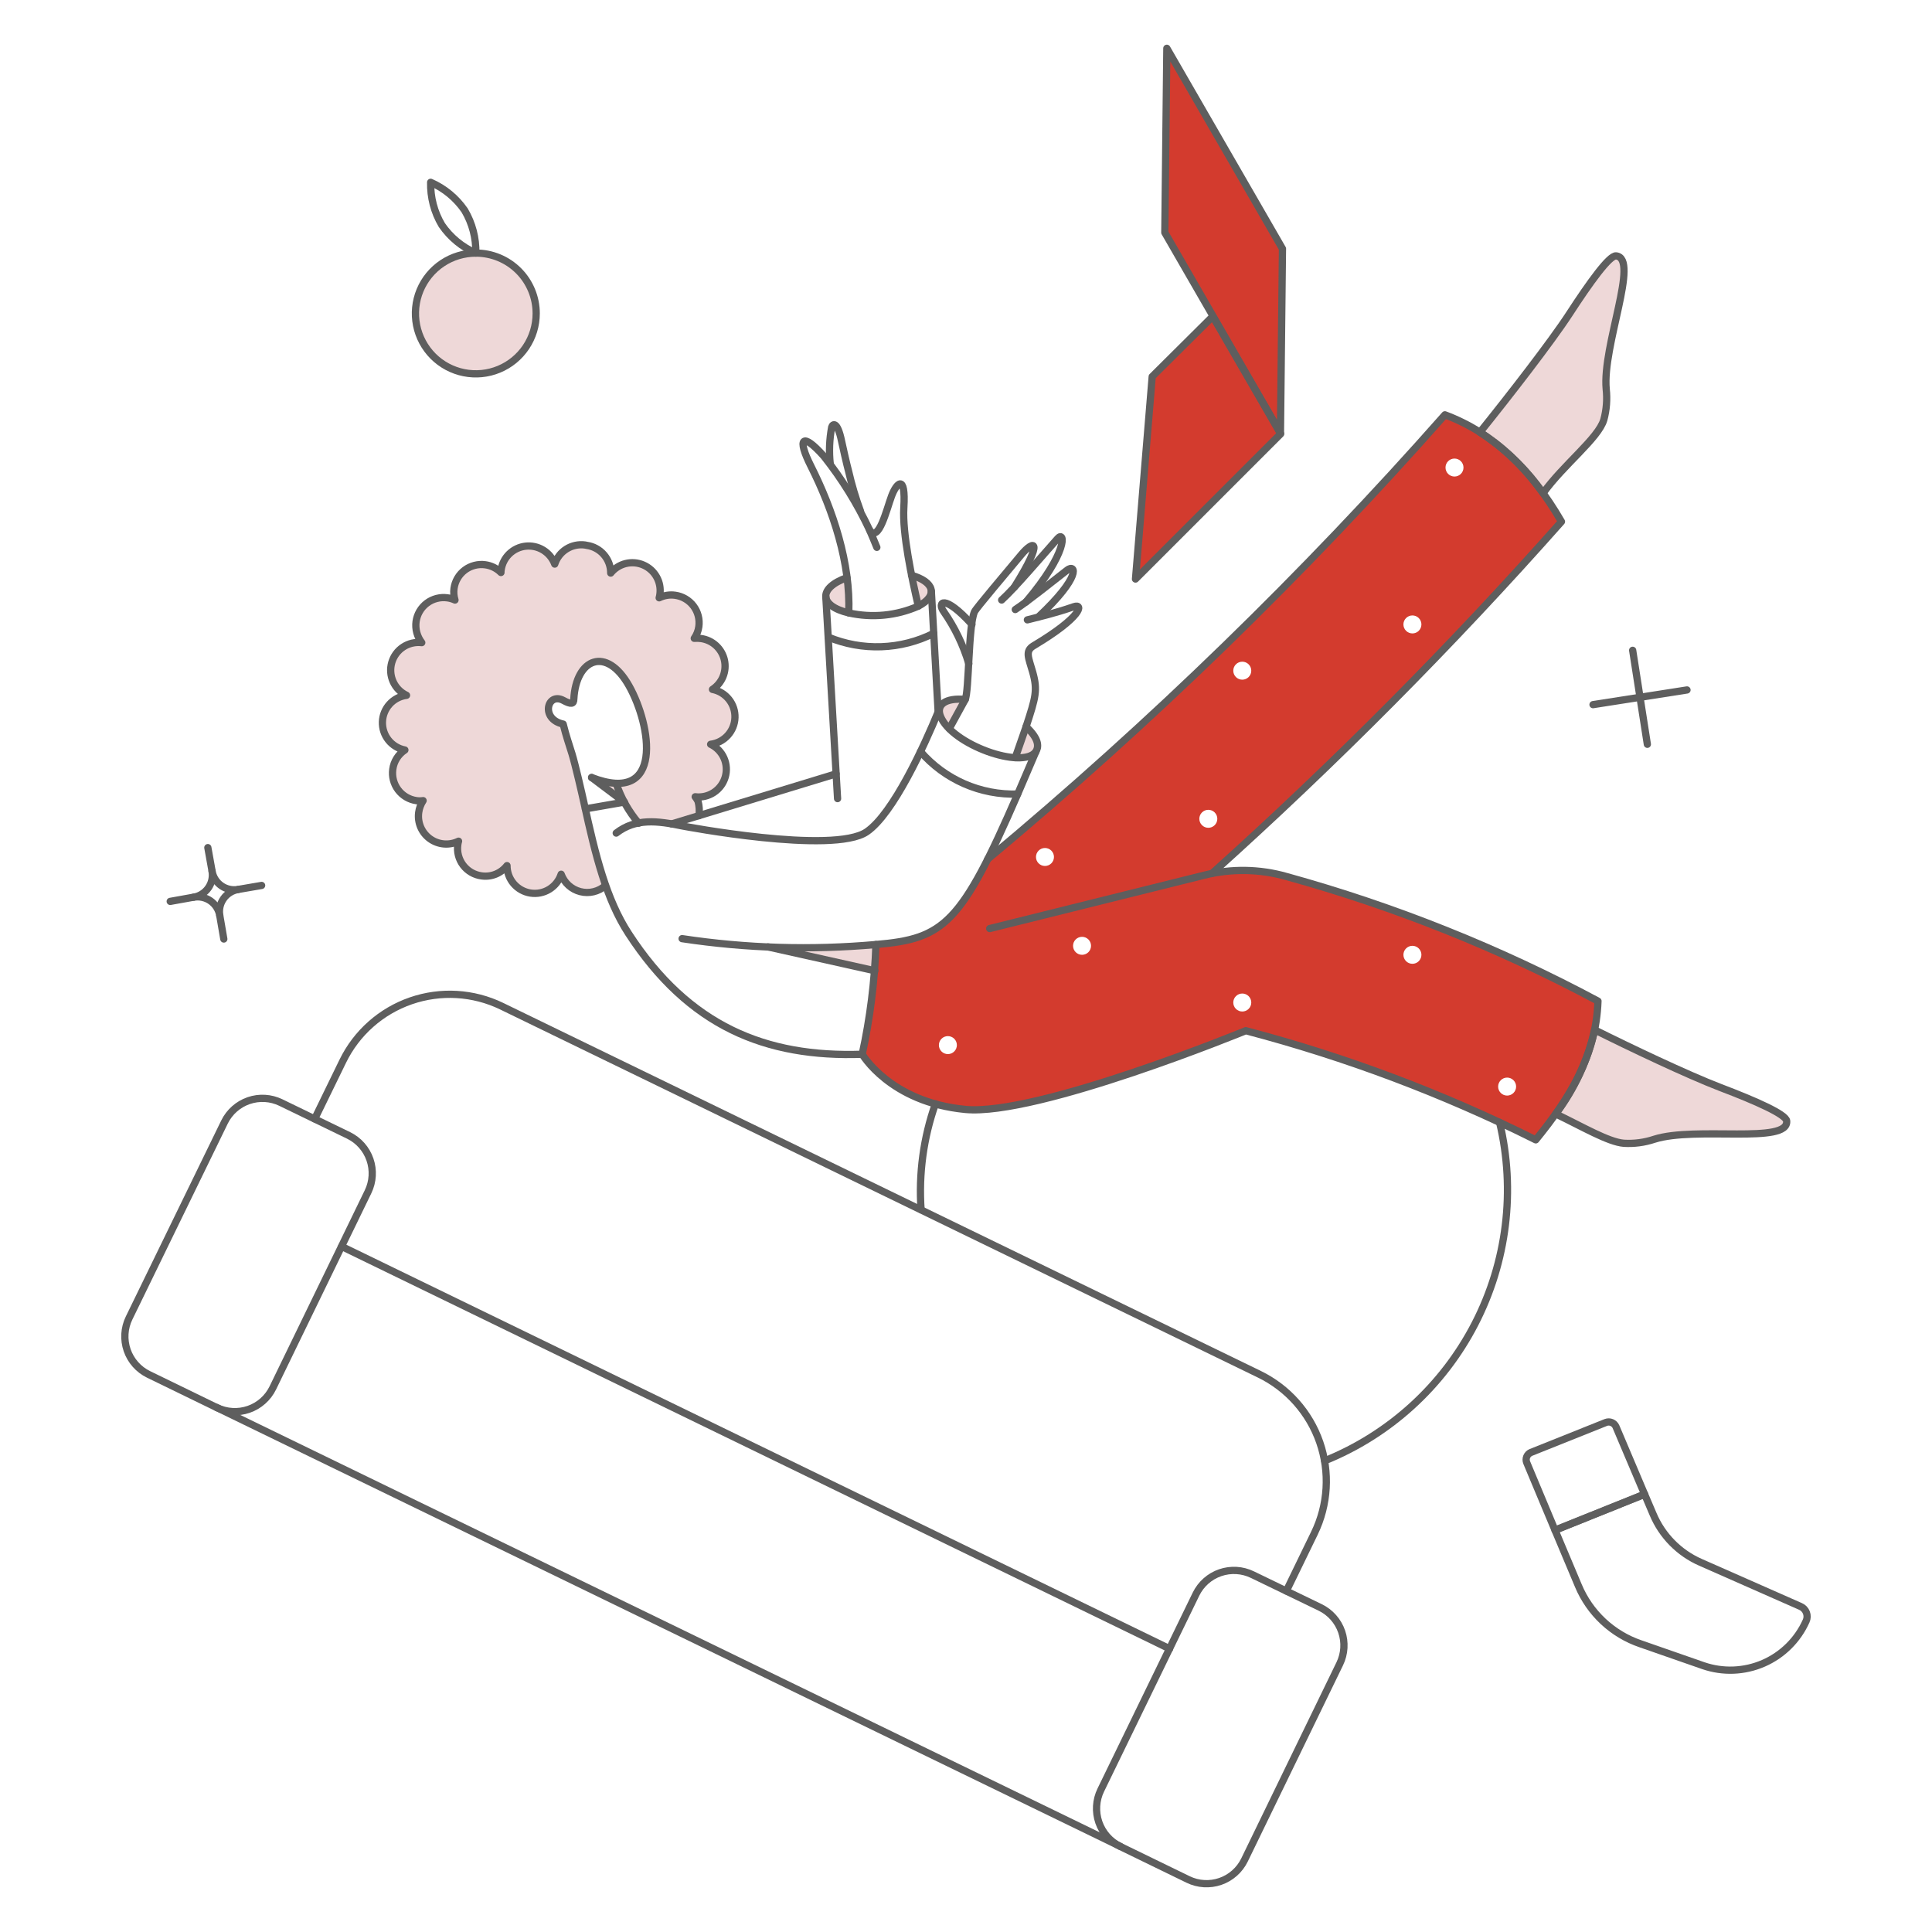 <svg xmlns="http://www.w3.org/2000/svg" fill="none" viewBox="0 0 200 200"><g transform="matrix(1,0,0,1,0,0)"><g><g><path fill="#d33b2e" d="M120.791 5L120.582 24.076L132.552 44.824L132.761 25.748L120.791 5Z"></path><path fill="#d33b2e" d="M125.545 32.752L119.275 38.984L117.546 59.941L132.575 44.912L125.545 32.752Z"></path><path fill="#d33b2e" fill-rule="evenodd" d="M125.5 90.386C138.228 78.953 150.294 66.805 161.641 54C158.525 48.6 154.573 44.8 149.576 42.942C134.993 59.457 119.17 74.835 102.247 88.942C99.406 94.719 97.344 97.469 90.678 97.744C90.545 101.566 90.068 105.369 89.253 109.106C89.253 109.106 92.1 114.1 99.929 114.848C107.395 115.562 128.961 106.697 128.961 106.697C139.331 109.418 149.391 113.205 158.981 117.997C162.458 113.741 165.232 109.276 165.422 103.633C155.179 98.151 144.359 93.825 133.16 90.733C130.39 89.945 127.844 89.938 125.5 90.386ZM99.055 108.189C99.055 108.436 98.957 108.673 98.782 108.847C98.608 109.022 98.371 109.12 98.124 109.12C97.877 109.12 97.64 109.022 97.466 108.847C97.291 108.673 97.193 108.436 97.193 108.189C97.193 107.942 97.291 107.705 97.466 107.531C97.64 107.356 97.877 107.258 98.124 107.258C98.371 107.258 98.608 107.356 98.782 107.531C98.957 107.705 99.055 107.942 99.055 108.189ZM112.671 98.568C112.846 98.394 112.944 98.157 112.944 97.91C112.944 97.663 112.846 97.426 112.671 97.252C112.497 97.077 112.26 96.979 112.013 96.979C111.766 96.979 111.529 97.077 111.355 97.252C111.18 97.426 111.082 97.663 111.082 97.91C111.082 98.157 111.18 98.394 111.355 98.568C111.529 98.743 111.766 98.841 112.013 98.841C112.26 98.841 112.497 98.743 112.671 98.568ZM129.531 103.781C129.531 104.028 129.433 104.265 129.258 104.439C129.084 104.614 128.847 104.712 128.6 104.712C128.353 104.712 128.116 104.614 127.942 104.439C127.767 104.265 127.669 104.028 127.669 103.781C127.669 103.534 127.767 103.297 127.942 103.123C128.116 102.948 128.353 102.85 128.6 102.85C128.847 102.85 129.084 102.948 129.258 103.123C129.433 103.297 129.531 103.534 129.531 103.781ZM146.871 99.499C147.046 99.325 147.144 99.088 147.144 98.841C147.144 98.594 147.046 98.357 146.871 98.183C146.697 98.008 146.46 97.91 146.213 97.91C145.966 97.91 145.729 98.008 145.555 98.183C145.38 98.357 145.282 98.594 145.282 98.841C145.282 99.088 145.38 99.325 145.555 99.499C145.729 99.674 145.966 99.772 146.213 99.772C146.46 99.772 146.697 99.674 146.871 99.499ZM156.948 112.483C156.948 112.73 156.85 112.967 156.675 113.141C156.501 113.316 156.264 113.414 156.017 113.414C155.77 113.414 155.533 113.316 155.359 113.141C155.184 112.967 155.086 112.73 155.086 112.483C155.086 112.236 155.184 111.999 155.359 111.825C155.533 111.65 155.77 111.552 156.017 111.552C156.264 111.552 156.501 111.65 156.675 111.825C156.85 111.999 156.948 112.236 156.948 112.483ZM108.833 89.372C109.008 89.198 109.106 88.961 109.106 88.714C109.106 88.467 109.008 88.23 108.833 88.056C108.659 87.881 108.422 87.783 108.175 87.783C107.928 87.783 107.691 87.881 107.517 88.056C107.342 88.23 107.244 88.467 107.244 88.714C107.244 88.961 107.342 89.198 107.517 89.372C107.691 89.547 107.928 89.645 108.175 89.645C108.422 89.645 108.659 89.547 108.833 89.372ZM126.016 84.762C126.016 85.009 125.918 85.246 125.743 85.42C125.569 85.595 125.332 85.693 125.085 85.693C124.838 85.693 124.601 85.595 124.427 85.42C124.252 85.246 124.154 85.009 124.154 84.762C124.154 84.515 124.252 84.278 124.427 84.104C124.601 83.929 124.838 83.831 125.085 83.831C125.332 83.831 125.569 83.929 125.743 84.104C125.918 84.278 126.016 84.515 126.016 84.762ZM129.258 70.087C129.433 69.913 129.531 69.676 129.531 69.429C129.531 69.182 129.433 68.945 129.258 68.771C129.084 68.596 128.847 68.498 128.6 68.498C128.353 68.498 128.116 68.596 127.942 68.771C127.767 68.945 127.669 69.182 127.669 69.429C127.669 69.676 127.767 69.913 127.942 70.087C128.116 70.262 128.353 70.36 128.6 70.36C128.847 70.36 129.084 70.262 129.258 70.087ZM147.144 64.641C147.144 64.888 147.046 65.125 146.871 65.299C146.697 65.474 146.46 65.572 146.213 65.572C145.966 65.572 145.729 65.474 145.555 65.299C145.38 65.125 145.282 64.888 145.282 64.641C145.282 64.394 145.38 64.157 145.555 63.983C145.729 63.808 145.966 63.71 146.213 63.71C146.46 63.71 146.697 63.808 146.871 63.983C147.046 64.157 147.144 64.394 147.144 64.641ZM151.227 49.058C151.402 48.884 151.5 48.647 151.5 48.4C151.5 48.153 151.402 47.916 151.227 47.742C151.053 47.567 150.816 47.469 150.569 47.469C150.322 47.469 150.085 47.567 149.911 47.742C149.736 47.916 149.638 48.153 149.638 48.4C149.638 48.647 149.736 48.884 149.911 49.058C150.085 49.233 150.322 49.331 150.569 49.331C150.816 49.331 151.053 49.233 151.227 49.058Z" clip-rule="evenodd"></path></g><g><path fill="#eed8d8" d="M99.924 72.412C99.753 72.735 99.017 74.046 98.276 75.412C96.357 73.533 97.207 72.146 99.924 72.412Z"></path><path fill="#eed8d8" d="M106.218 75.224L105.1 78.435C106.1 78.492 107.369 78.277 107.423 77.294C107.372 76.885 107.239 76.492 107.032 76.136C106.825 75.78 106.548 75.47 106.218 75.224Z"></path><path fill="#eed8d8" d="M94.362 59.549C94.647 60.917 94.913 62.095 95.062 62.741C95.898 62.304 96.426 61.772 96.411 61.202C96.4 60.46 95.635 59.891 94.362 59.549Z"></path><path fill="#eed8d8" d="M87.864 63.444C84.786 62.703 84.691 60.86 87.674 59.796C87.821 61.006 87.885 62.225 87.864 63.444Z"></path><path fill="#eed8d8" d="M184.954 116.036C184.878 115.352 181.743 113.965 178.095 112.578C174.675 111.267 168.614 108.378 165.08 106.612C164.366 109.764 162.993 112.729 161.052 115.312C163.826 116.642 166.486 118.219 168.101 118.352C169.169 118.415 170.24 118.273 171.255 117.934C175.549 116.568 185.2 118.487 184.954 116.036Z"></path><path fill="#eed8d8" d="M167.3 26.489C166.616 26.413 164.6 29.206 162.474 32.474C160.612 35.343 156.185 41.043 153.202 44.748C155.764 46.413 157.983 48.554 159.738 51.056C161.866 48.092 165.457 45.375 166.027 43.456C166.307 42.423 166.39 41.347 166.274 40.283C165.859 35.8 169.754 26.755 167.3 26.489Z"></path><path fill="#eed8d8" d="M73.747 71.367C74.285 71.011 74.688 70.485 74.893 69.873C75.097 69.261 75.09 68.598 74.874 67.99C74.657 67.382 74.243 66.864 73.698 66.519C73.153 66.174 72.508 66.021 71.866 66.085C72.221 65.562 72.394 64.936 72.358 64.304C72.321 63.673 72.077 63.071 71.663 62.592C71.25 62.114 70.69 61.785 70.07 61.657C69.451 61.529 68.806 61.609 68.237 61.885C69.179 59.065 65.273 56.833 63.221 59.32C63.205 58.623 62.945 57.953 62.487 57.427C62.028 56.901 61.4 56.553 60.711 56.442C60.022 56.331 59.316 56.465 58.716 56.821C58.116 57.177 57.66 57.732 57.426 58.389C56.297 55.418 51.859 56.226 51.859 59.263C51.406 58.819 50.818 58.537 50.188 58.462C49.557 58.387 48.92 58.523 48.375 58.849C47.831 59.174 47.409 59.671 47.176 60.262C46.944 60.852 46.913 61.503 47.09 62.113C46.502 61.85 45.844 61.791 45.219 61.947C44.594 62.102 44.039 62.462 43.644 62.97C43.248 63.477 43.033 64.103 43.035 64.747C43.036 65.39 43.253 66.015 43.651 66.521C42.975 66.443 42.293 66.607 41.726 66.984C41.16 67.361 40.745 67.927 40.556 68.58C40.367 69.234 40.416 69.934 40.693 70.555C40.971 71.177 41.461 71.679 42.074 71.974C41.401 72.066 40.783 72.394 40.328 72.899C39.874 73.404 39.614 74.054 39.593 74.733C39.573 75.412 39.794 76.076 40.217 76.607C40.639 77.139 41.237 77.503 41.903 77.636C39.329 79.328 41.009 83.344 43.803 82.88C43.451 83.408 43.283 84.037 43.325 84.669C43.366 85.302 43.614 85.904 44.031 86.382C44.448 86.859 45.011 87.186 45.632 87.313C46.254 87.439 46.9 87.357 47.47 87.08C46.52 89.925 50.535 92.106 52.486 89.607C52.489 90.289 52.735 90.947 53.179 91.465C53.623 91.982 54.236 92.325 54.909 92.433C55.583 92.54 56.272 92.404 56.855 92.05C57.438 91.697 57.876 91.147 58.091 90.5C58.249 90.939 58.512 91.332 58.856 91.646C59.201 91.96 59.617 92.185 60.069 92.301C60.52 92.417 60.993 92.421 61.447 92.312C61.9 92.204 62.32 91.986 62.67 91.678C61.748 88.882 60.993 86.033 60.409 83.147C58.655 75.499 59.082 78.295 58.243 74.939C55.849 74.426 56.59 71.595 58.262 72.488C59.062 72.925 59.345 72.868 59.345 72.355C59.573 68.137 62.727 66.826 65.064 70.987C66.888 74.236 68.104 80.126 64.779 80.962C64.433 81.059 64.074 81.104 63.715 81.095C63.715 81.974 65.661 84.731 66.033 85.195C67.175 85.007 68.342 85.04 69.472 85.29L72.303 84.435C72.397 84.1 72.409 83.749 72.34 83.408C72.27 83.068 72.12 82.749 71.903 82.478C72.577 82.559 73.259 82.399 73.826 82.025C74.393 81.652 74.81 81.089 75.002 80.438C75.194 79.786 75.148 79.088 74.874 78.466C74.6 77.845 74.114 77.341 73.503 77.044C74.175 76.955 74.795 76.632 75.253 76.132C75.71 75.631 75.977 74.986 76.007 74.308C76.036 73.63 75.825 72.964 75.412 72.426C74.999 71.888 74.409 71.513 73.747 71.367Z"></path><path fill="#eed8d8" d="M63.791 81.114C62.941 81.05 62.108 80.851 61.321 80.525L64.589 82.957C64.203 82.402 63.931 81.775 63.791 81.114Z"></path><path fill="#eed8d8" d="M90.676 97.777C86.96 98.084 83.23 98.173 79.504 98.043L90.581 100.494C90.66 99.591 90.692 98.684 90.676 97.777Z"></path><path fill="#eed8d8" d="M55.507 32.455C55.506 33.691 55.139 34.899 54.452 35.927C53.764 36.954 52.788 37.755 51.645 38.227C50.503 38.7 49.246 38.823 48.034 38.581C46.822 38.34 45.708 37.744 44.834 36.87C43.961 35.995 43.366 34.882 43.125 33.669C42.884 32.457 43.008 31.2 43.481 30.058C43.955 28.916 44.756 27.94 45.784 27.253C46.811 26.567 48.02 26.2 49.256 26.2C50.078 26.199 50.891 26.36 51.65 26.674C52.409 26.988 53.099 27.449 53.68 28.03C54.26 28.611 54.721 29.301 55.034 30.061C55.348 30.82 55.508 31.634 55.507 32.455V32.455Z"></path></g><g><path stroke="#5e5e5e" stroke-linecap="round" stroke-linejoin="round" stroke-width=".75" d="M95.35 125.232C95.09 121.515 95.594 117.784 96.832 114.269"></path><path stroke="#5e5e5e" stroke-linecap="round" stroke-linejoin="round" stroke-width=".75" d="M97.117 73.704L96.414 61.202"></path><path stroke="#5e5e5e" stroke-linecap="round" stroke-linejoin="round" stroke-width=".75" d="M86.705 82.672L85.489 61.772"></path><path stroke="#5e5e5e" stroke-linecap="round" stroke-linejoin="round" stroke-width=".75" d="M64.627 83.033L61.245 80.487"></path><path stroke="#5e5e5e" stroke-linecap="round" stroke-linejoin="round" stroke-width=".75" d="M61.245 80.487C68.769 83.394 67.418 75.092 65.121 71.006C62.782 66.846 59.63 68.156 59.402 72.374C59.402 72.887 59.119 72.94 58.319 72.507C56.652 71.607 55.906 74.445 58.3 74.958C58.623 76.269 58.893 76.99 59.212 78.036C59.559 79.175 60.212 82.008 60.466 83.166C61.656 88.625 62.782 93.123 65.066 96.637C71.312 106.255 79.278 109.481 89.253 109.137C90.068 105.4 90.545 101.597 90.678 97.775C97.746 97.186 99.496 95.659 105.346 82.214C105.933 80.864 106.546 79.421 107.227 77.825"></path><path stroke="#5e5e5e" stroke-linecap="round" stroke-linejoin="round" stroke-width=".75" d="M66.109 85.218C65.086 84.009 64.299 82.618 63.791 81.118"></path><path stroke="#5e5e5e" stroke-linecap="round" stroke-linejoin="round" stroke-width=".75" d="M97.117 73.7C95.711 77.12 92.493 84.216 89.726 86.107C86.241 88.489 70.612 85.499 70.612 85.499C68.066 84.967 65.805 84.682 63.791 86.24"></path><path stroke="#5e5e5e" stroke-linecap="round" stroke-linejoin="round" stroke-width=".75" d="M69.529 85.294L86.553 80.107"></path><path stroke="#5e5e5e" stroke-linecap="round" stroke-linejoin="round" stroke-width=".75" d="M103.691 62.114C105.04 60.898 107.891 57.539 109.505 55.73C110.248 54.896 110.605 57.136 106.199 62.323"></path><path stroke="#5e5e5e" stroke-linecap="round" stroke-linejoin="round" stroke-width=".75" d="M105.1 63.1C106.639 62.074 108.624 60.446 110.477 59.015C111.346 58.344 112.016 59.623 107.477 63.879"></path><path stroke="#5e5e5e" stroke-linecap="round" stroke-linejoin="round" stroke-width=".75" d="M106.218 75.224C107.718 76.624 107.476 77.409 107.225 77.824C105.835 79.678 98.53 77.09 97.357 74.147C96.882 72.957 97.873 72.21 99.924 72.409"></path><path stroke="#5e5e5e" stroke-linecap="round" stroke-linejoin="round" stroke-width=".75" d="M105.1 78.435L106.221 75.224C107.209 72.203 107.437 71.462 106.905 69.581C106.487 68.099 106.071 67.399 107 66.845C112.044 63.839 112.169 62.458 111.18 62.798C109.072 63.524 107.76 63.805 106.354 64.166"></path><path stroke="#5e5e5e" stroke-linecap="round" stroke-linejoin="round" stroke-width=".75" d="M100.29 68.707C99.718 66.779 98.841 64.956 97.69 63.307C97.006 62.357 97.69 61.426 100.616 64.637"></path><path stroke="#5e5e5e" stroke-linecap="round" stroke-linejoin="round" stroke-width=".75" d="M87.674 59.8C84.697 60.849 84.759 62.725 87.864 63.448C90.277 63.989 92.8 63.744 95.064 62.748C97.194 61.635 96.664 60.204 94.364 59.556"></path><path stroke="#5e5e5e" stroke-linecap="round" stroke-linejoin="round" stroke-width=".75" d="M90.771 56.661C90.486 55.977 90.258 55.407 90.03 54.894C88.75 52.159 87.156 49.583 85.28 47.218C82.994 44.659 82.511 45.41 83.931 48.225C86.25 52.825 88.061 58.318 87.864 63.444"></path><path stroke="#5e5e5e" stroke-linecap="round" stroke-linejoin="round" stroke-width=".75" d="M85.945 48.016C85.809 46.749 85.861 45.468 86.097 44.216C86.192 43.874 86.683 43.552 87.123 45.679C87.217 46.135 87.656 48.092 87.845 48.779C88.169 50.184 88.581 51.568 89.08 52.921"></path><path stroke="#5e5e5e" stroke-linecap="round" stroke-linejoin="round" stroke-width=".75" d="M90.03 54.894C90.961 56.186 91.773 52.764 92.291 51.36C92.762 50.085 93.791 48.853 93.564 52.576C93.406 55.198 94.389 59.866 95.064 62.741"></path><path stroke="#5e5e5e" stroke-linecap="round" stroke-linejoin="round" stroke-width=".75" d="M102.456 96.124L124.667 90.6C127.461 89.9 130.39 89.945 133.16 90.733C144.359 93.825 155.179 98.151 165.422 103.633C165.232 109.276 162.458 113.741 158.981 117.997C149.391 113.205 139.331 109.418 128.961 106.697C128.961 106.697 107.395 115.562 99.929 114.848C92.1 114.1 89.229 109.091 89.229 109.091"></path><path stroke="#5e5e5e" stroke-linecap="round" stroke-linejoin="round" stroke-width=".75" d="M125.5 90.386C138.228 78.953 150.294 66.805 161.641 54C158.525 48.6 154.573 44.8 149.576 42.942C134.993 59.457 119.17 74.835 102.247 88.942"></path><path stroke="#5e5e5e" stroke-linecap="round" stroke-linejoin="round" stroke-width=".75" d="M184.954 116.036C184.878 115.352 181.743 113.965 178.095 112.578C174.675 111.267 168.614 108.378 165.08 106.612C164.366 109.764 162.993 112.729 161.052 115.312C163.826 116.642 166.486 118.219 168.101 118.352C169.169 118.415 170.24 118.273 171.255 117.934C175.549 116.568 185.2 118.487 184.954 116.036Z"></path><path stroke="#5e5e5e" stroke-linecap="round" stroke-linejoin="round" stroke-width=".75" d="M167.3 26.489C166.616 26.413 164.6 29.206 162.474 32.474C160.612 35.343 156.185 41.043 153.202 44.748C155.764 46.413 157.983 48.554 159.738 51.056C161.866 48.092 165.457 45.375 166.027 43.456C166.307 42.423 166.39 41.347 166.274 40.283C165.859 35.8 169.754 26.755 167.3 26.489Z"></path><path stroke="#5e5e5e" stroke-linecap="round" stroke-linejoin="round" stroke-width=".75" d="M72.36 84.439C72.422 83.943 72.39 83.441 72.265 82.957C72.183 82.788 72.082 82.629 71.965 82.482C72.641 82.566 73.324 82.408 73.894 82.034C74.463 81.661 74.881 81.098 75.074 80.445C75.266 79.792 75.22 79.091 74.943 78.469C74.667 77.847 74.178 77.343 73.565 77.048C74.244 76.963 74.871 76.638 75.333 76.132C75.794 75.627 76.061 74.973 76.083 74.288C76.106 73.604 75.885 72.934 75.458 72.399C75.031 71.863 74.427 71.497 73.755 71.367C74.246 71.046 74.628 70.582 74.848 70.038C75.069 69.493 75.118 68.895 74.989 68.322C74.86 67.749 74.559 67.23 74.127 66.832C73.694 66.435 73.151 66.18 72.569 66.1C72.337 66.067 72.102 66.061 71.869 66.081C72.122 65.719 72.285 65.302 72.344 64.865C72.396 64.491 72.374 64.11 72.279 63.744C72.184 63.378 72.018 63.035 71.79 62.733C71.562 62.432 71.277 62.179 70.951 61.988C70.625 61.797 70.264 61.672 69.89 61.62C69.325 61.54 68.749 61.633 68.237 61.886C68.272 61.768 68.297 61.647 68.313 61.525C68.399 60.902 68.279 60.267 67.97 59.719C67.661 59.17 67.181 58.738 66.604 58.489C66.026 58.239 65.382 58.186 64.771 58.337C64.16 58.488 63.616 58.835 63.221 59.325C63.224 58.629 62.976 57.956 62.522 57.429C62.069 56.901 61.439 56.556 60.751 56.456L60.561 56.418C59.89 56.327 59.208 56.475 58.634 56.836C58.061 57.197 57.633 57.749 57.426 58.394C57.202 57.794 56.785 57.286 56.239 56.95C55.694 56.614 55.053 56.47 54.416 56.539C53.78 56.609 53.185 56.888 52.725 57.334C52.265 57.78 51.967 58.366 51.878 59C51.862 59.088 51.856 59.177 51.859 59.266C51.422 58.831 50.855 58.55 50.244 58.466C49.87 58.413 49.489 58.434 49.123 58.529C48.757 58.623 48.414 58.789 48.112 59.017C47.811 59.245 47.557 59.53 47.367 59.856C47.176 60.182 47.051 60.543 47 60.917C46.945 61.319 46.979 61.729 47.1 62.117C46.853 62.002 46.591 61.925 46.321 61.889C45.947 61.836 45.566 61.858 45.2 61.953C44.834 62.047 44.49 62.213 44.188 62.441C43.887 62.669 43.633 62.953 43.441 63.279C43.25 63.605 43.124 63.966 43.072 64.34C43.02 64.725 43.046 65.117 43.147 65.492C43.248 65.867 43.423 66.218 43.661 66.525C42.984 66.444 42.3 66.606 41.731 66.983C41.162 67.359 40.746 67.926 40.556 68.582C40.367 69.237 40.416 69.938 40.696 70.561C40.976 71.183 41.468 71.685 42.084 71.978C41.408 72.066 40.786 72.392 40.328 72.898C39.871 73.403 39.609 74.055 39.588 74.736C39.568 75.418 39.79 76.084 40.216 76.616C40.642 77.148 41.244 77.511 41.913 77.64C41.572 77.864 41.284 78.158 41.068 78.503C40.851 78.848 40.712 79.236 40.659 79.64C40.557 80.393 40.756 81.156 41.213 81.763C41.67 82.37 42.348 82.771 43.1 82.881C43.332 82.918 43.568 82.918 43.8 82.881C43.561 83.248 43.405 83.663 43.344 84.097C43.272 84.615 43.343 85.144 43.548 85.625C43.753 86.106 44.086 86.522 44.51 86.829C44.934 87.136 45.434 87.321 45.955 87.365C46.477 87.409 47 87.311 47.47 87.08C47.435 87.192 47.41 87.306 47.394 87.422C47.34 87.796 47.36 88.178 47.454 88.545C47.548 88.912 47.713 89.256 47.941 89.558C48.169 89.86 48.455 90.114 48.782 90.305C49.108 90.496 49.47 90.621 49.845 90.671C50.34 90.743 50.845 90.683 51.309 90.496C51.773 90.309 52.179 90.002 52.486 89.607C52.485 90.291 52.728 90.954 53.172 91.474C53.616 91.995 54.231 92.341 54.907 92.448C55.583 92.556 56.275 92.419 56.858 92.062C57.442 91.704 57.879 91.151 58.091 90.5C58.249 90.939 58.512 91.332 58.856 91.646C59.201 91.96 59.617 92.184 60.069 92.301C60.52 92.417 60.993 92.421 61.447 92.312C61.9 92.204 62.32 91.986 62.67 91.678"></path><path stroke="#5e5e5e" stroke-linecap="round" stroke-linejoin="round" stroke-width=".75" d="M60.599 83.736L64.627 83.033"></path><path stroke="#5e5e5e" stroke-linecap="round" stroke-linejoin="round" stroke-width=".75" d="M169.83 170.167C168.391 169.677 167.073 168.886 165.962 167.848C164.852 166.809 163.975 165.547 163.389 164.144L160.976 158.406L170.248 154.682L171.122 156.734C172.06 158.971 173.822 160.761 176.043 161.734L186.379 166.294C186.519 166.353 186.646 166.44 186.752 166.549C186.858 166.658 186.94 166.788 186.995 166.929C187.05 167.071 187.076 167.222 187.072 167.374C187.067 167.526 187.032 167.676 186.968 167.814C186.09 169.772 184.512 171.332 182.544 172.186C180.575 173.04 178.358 173.128 176.328 172.431L169.83 170.167Z"></path><path stroke="#5e5e5e" stroke-linecap="round" stroke-linejoin="round" stroke-width=".75" d="M160.976 158.406L170.248 154.682L167.284 147.69C167.199 147.497 167.043 147.344 166.849 147.263C166.654 147.181 166.436 147.178 166.239 147.253L158.487 150.353C158.388 150.394 158.298 150.454 158.223 150.529C158.147 150.605 158.087 150.695 158.047 150.794C158.006 150.893 157.986 150.999 157.986 151.106C157.987 151.213 158.008 151.318 158.05 151.417L160.976 158.406Z"></path><path stroke="#5e5e5e" stroke-linecap="round" stroke-linejoin="round" stroke-width=".75" d="M95.293 77.808C96.537 79.241 98.084 80.379 99.823 81.138C101.561 81.898 103.448 82.261 105.344 82.2"></path><path stroke="#5e5e5e" stroke-linecap="round" stroke-linejoin="round" stroke-width=".75" d="M85.736 65.952C87.478 66.676 89.355 67.016 91.24 66.949C93.125 66.882 94.973 66.409 96.659 65.563"></path><path stroke="#5e5e5e" stroke-linecap="round" stroke-linejoin="round" stroke-width=".75" d="M35.367 129.032L121.076 170.68"></path><path stroke="#5e5e5e" stroke-linecap="round" stroke-linejoin="round" stroke-width=".75" d="M138.689 172.238C139.194 171.197 139.265 169.999 138.888 168.905C138.51 167.812 137.714 166.913 136.675 166.405L129.645 163.005C128.604 162.5 127.406 162.429 126.312 162.806C125.219 163.184 124.32 163.98 123.812 165.019L113.951 185.311C113.446 186.352 113.375 187.55 113.752 188.644C114.13 189.737 114.926 190.636 115.965 191.144L122.995 194.564C124.036 195.069 125.234 195.14 126.328 194.763C127.421 194.385 128.32 193.589 128.828 192.55L138.689 172.238Z"></path><path stroke="#5e5e5e" stroke-linecap="round" stroke-linejoin="round" stroke-width=".75" d="M32.574 115.827L35.481 109.861C36.909 106.925 39.443 104.675 42.529 103.606C45.614 102.538 48.997 102.737 51.935 104.161L130.367 142.261C133.303 143.689 135.553 146.223 136.622 149.309C137.69 152.394 137.491 155.777 136.067 158.715L133.16 164.7"></path><path stroke="#5e5e5e" stroke-linecap="round" stroke-linejoin="round" stroke-width=".75" d="M22.409 145.695L115.984 191.143"></path><path stroke="#5e5e5e" stroke-linecap="round" stroke-linejoin="round" stroke-width=".75" d="M169.013 67.32L170.533 77.048"></path><path stroke="#5e5e5e" stroke-linecap="round" stroke-linejoin="round" stroke-width=".75" d="M174.637 71.424L164.909 72.944"></path><path stroke="#5e5e5e" stroke-linecap="round" stroke-linejoin="round" stroke-width=".75" d="M55.507 32.455C55.506 33.691 55.139 34.899 54.452 35.927C53.764 36.954 52.788 37.755 51.645 38.227C50.503 38.7 49.246 38.823 48.034 38.581C46.822 38.34 45.708 37.744 44.834 36.87C43.961 35.995 43.366 34.882 43.125 33.669C42.884 32.457 43.008 31.2 43.481 30.058C43.955 28.916 44.756 27.94 45.784 27.253C46.811 26.567 48.02 26.2 49.256 26.2C50.078 26.199 50.891 26.36 51.65 26.674C52.409 26.988 53.099 27.449 53.68 28.03C54.26 28.611 54.721 29.301 55.034 30.061C55.348 30.82 55.508 31.634 55.507 32.455V32.455Z"></path><path stroke="#5e5e5e" stroke-linecap="round" stroke-linejoin="round" stroke-width=".75" d="M48.1 21.777C48.892 23.114 49.293 24.646 49.256 26.2C47.837 25.58 46.62 24.575 45.741 23.3C44.947 21.962 44.545 20.428 44.582 18.873C46.003 19.494 47.221 20.5 48.1 21.777V21.777Z"></path><path stroke="#5e5e5e" stroke-linecap="round" stroke-linejoin="round" stroke-width=".75" d="M90.566 100.491L79.504 98.024"></path><path stroke="#5e5e5e" stroke-linecap="round" stroke-linejoin="round" stroke-width=".75" d="M90.676 97.777C83.988 98.375 77.252 98.171 70.612 97.169"></path><path stroke="#5e5e5e" stroke-linecap="round" stroke-linejoin="round" stroke-width=".75" d="M21.516 87.745L21.953 90.177"></path><path stroke="#5e5e5e" stroke-linecap="round" stroke-linejoin="round" stroke-width=".75" d="M20.053 92.875L17.621 93.312"></path><path stroke="#5e5e5e" stroke-linecap="round" stroke-linejoin="round" stroke-width=".75" d="M27.083 91.659L24.651 92.077"></path><path stroke="#5e5e5e" stroke-linecap="round" stroke-linejoin="round" stroke-width=".75" d="M23.169 97.207L22.751 94.775"></path><path stroke="#5e5e5e" stroke-linecap="round" stroke-linejoin="round" stroke-width=".75" d="M24.651 92.077C24.349 92.13 24.039 92.124 23.74 92.057C23.44 91.99 23.157 91.865 22.906 91.688C22.655 91.512 22.442 91.287 22.278 91.028C22.114 90.769 22.003 90.479 21.951 90.177C22.004 90.479 21.998 90.789 21.931 91.088C21.864 91.388 21.739 91.671 21.562 91.922C21.386 92.173 21.161 92.386 20.902 92.55C20.643 92.714 20.354 92.825 20.051 92.877C20.353 92.824 20.663 92.83 20.962 92.897C21.262 92.964 21.545 93.089 21.796 93.266C22.047 93.442 22.261 93.667 22.424 93.926C22.588 94.185 22.699 94.475 22.751 94.777C22.698 94.475 22.704 94.165 22.771 93.866C22.838 93.566 22.963 93.283 23.14 93.032C23.316 92.781 23.541 92.567 23.8 92.404C24.059 92.24 24.349 92.129 24.651 92.077V92.077Z"></path><path stroke="#5e5e5e" stroke-linecap="round" stroke-linejoin="round" stroke-width=".75" d="M155.238 116.188C156.908 123.228 156 130.634 152.678 137.062C149.356 143.49 143.84 148.514 137.131 151.224"></path><path stroke="#5e5e5e" stroke-linecap="round" stroke-linejoin="round" stroke-width=".75" d="M98.276 75.414C99.017 74.046 99.91 72.431 99.91 72.431C100.328 71.576 100.228 64.791 100.879 63.331C101.049 62.951 104.226 59.231 105.724 57.422C106.999 55.885 108.175 55.712 105.002 60.785"></path><path stroke="#5e5e5e" stroke-linecap="round" stroke-linejoin="round" stroke-width=".75" d="M38.1 123.37C38.605 122.329 38.676 121.131 38.298 120.037C37.921 118.944 37.125 118.045 36.086 117.537L29.075 114.137C28.034 113.632 26.836 113.561 25.742 113.938C24.649 114.316 23.75 115.112 23.242 116.151L13.362 136.443C12.857 137.484 12.786 138.682 13.164 139.776C13.541 140.869 14.337 141.768 15.376 142.276L22.406 145.696C23.447 146.201 24.645 146.272 25.739 145.895C26.832 145.517 27.731 144.721 28.239 143.682L38.1 123.37Z"></path><path stroke="#5e5e5e" stroke-linejoin="round" stroke-width=".75" d="M120.791 5L120.582 24.076L132.552 44.824L132.761 25.748L120.791 5Z"></path><path stroke="#5e5e5e" stroke-linejoin="round" stroke-width=".75" d="M125.545 32.752L119.275 38.984L117.546 59.941L132.575 44.912L125.545 32.752Z"></path></g></g></g></svg>